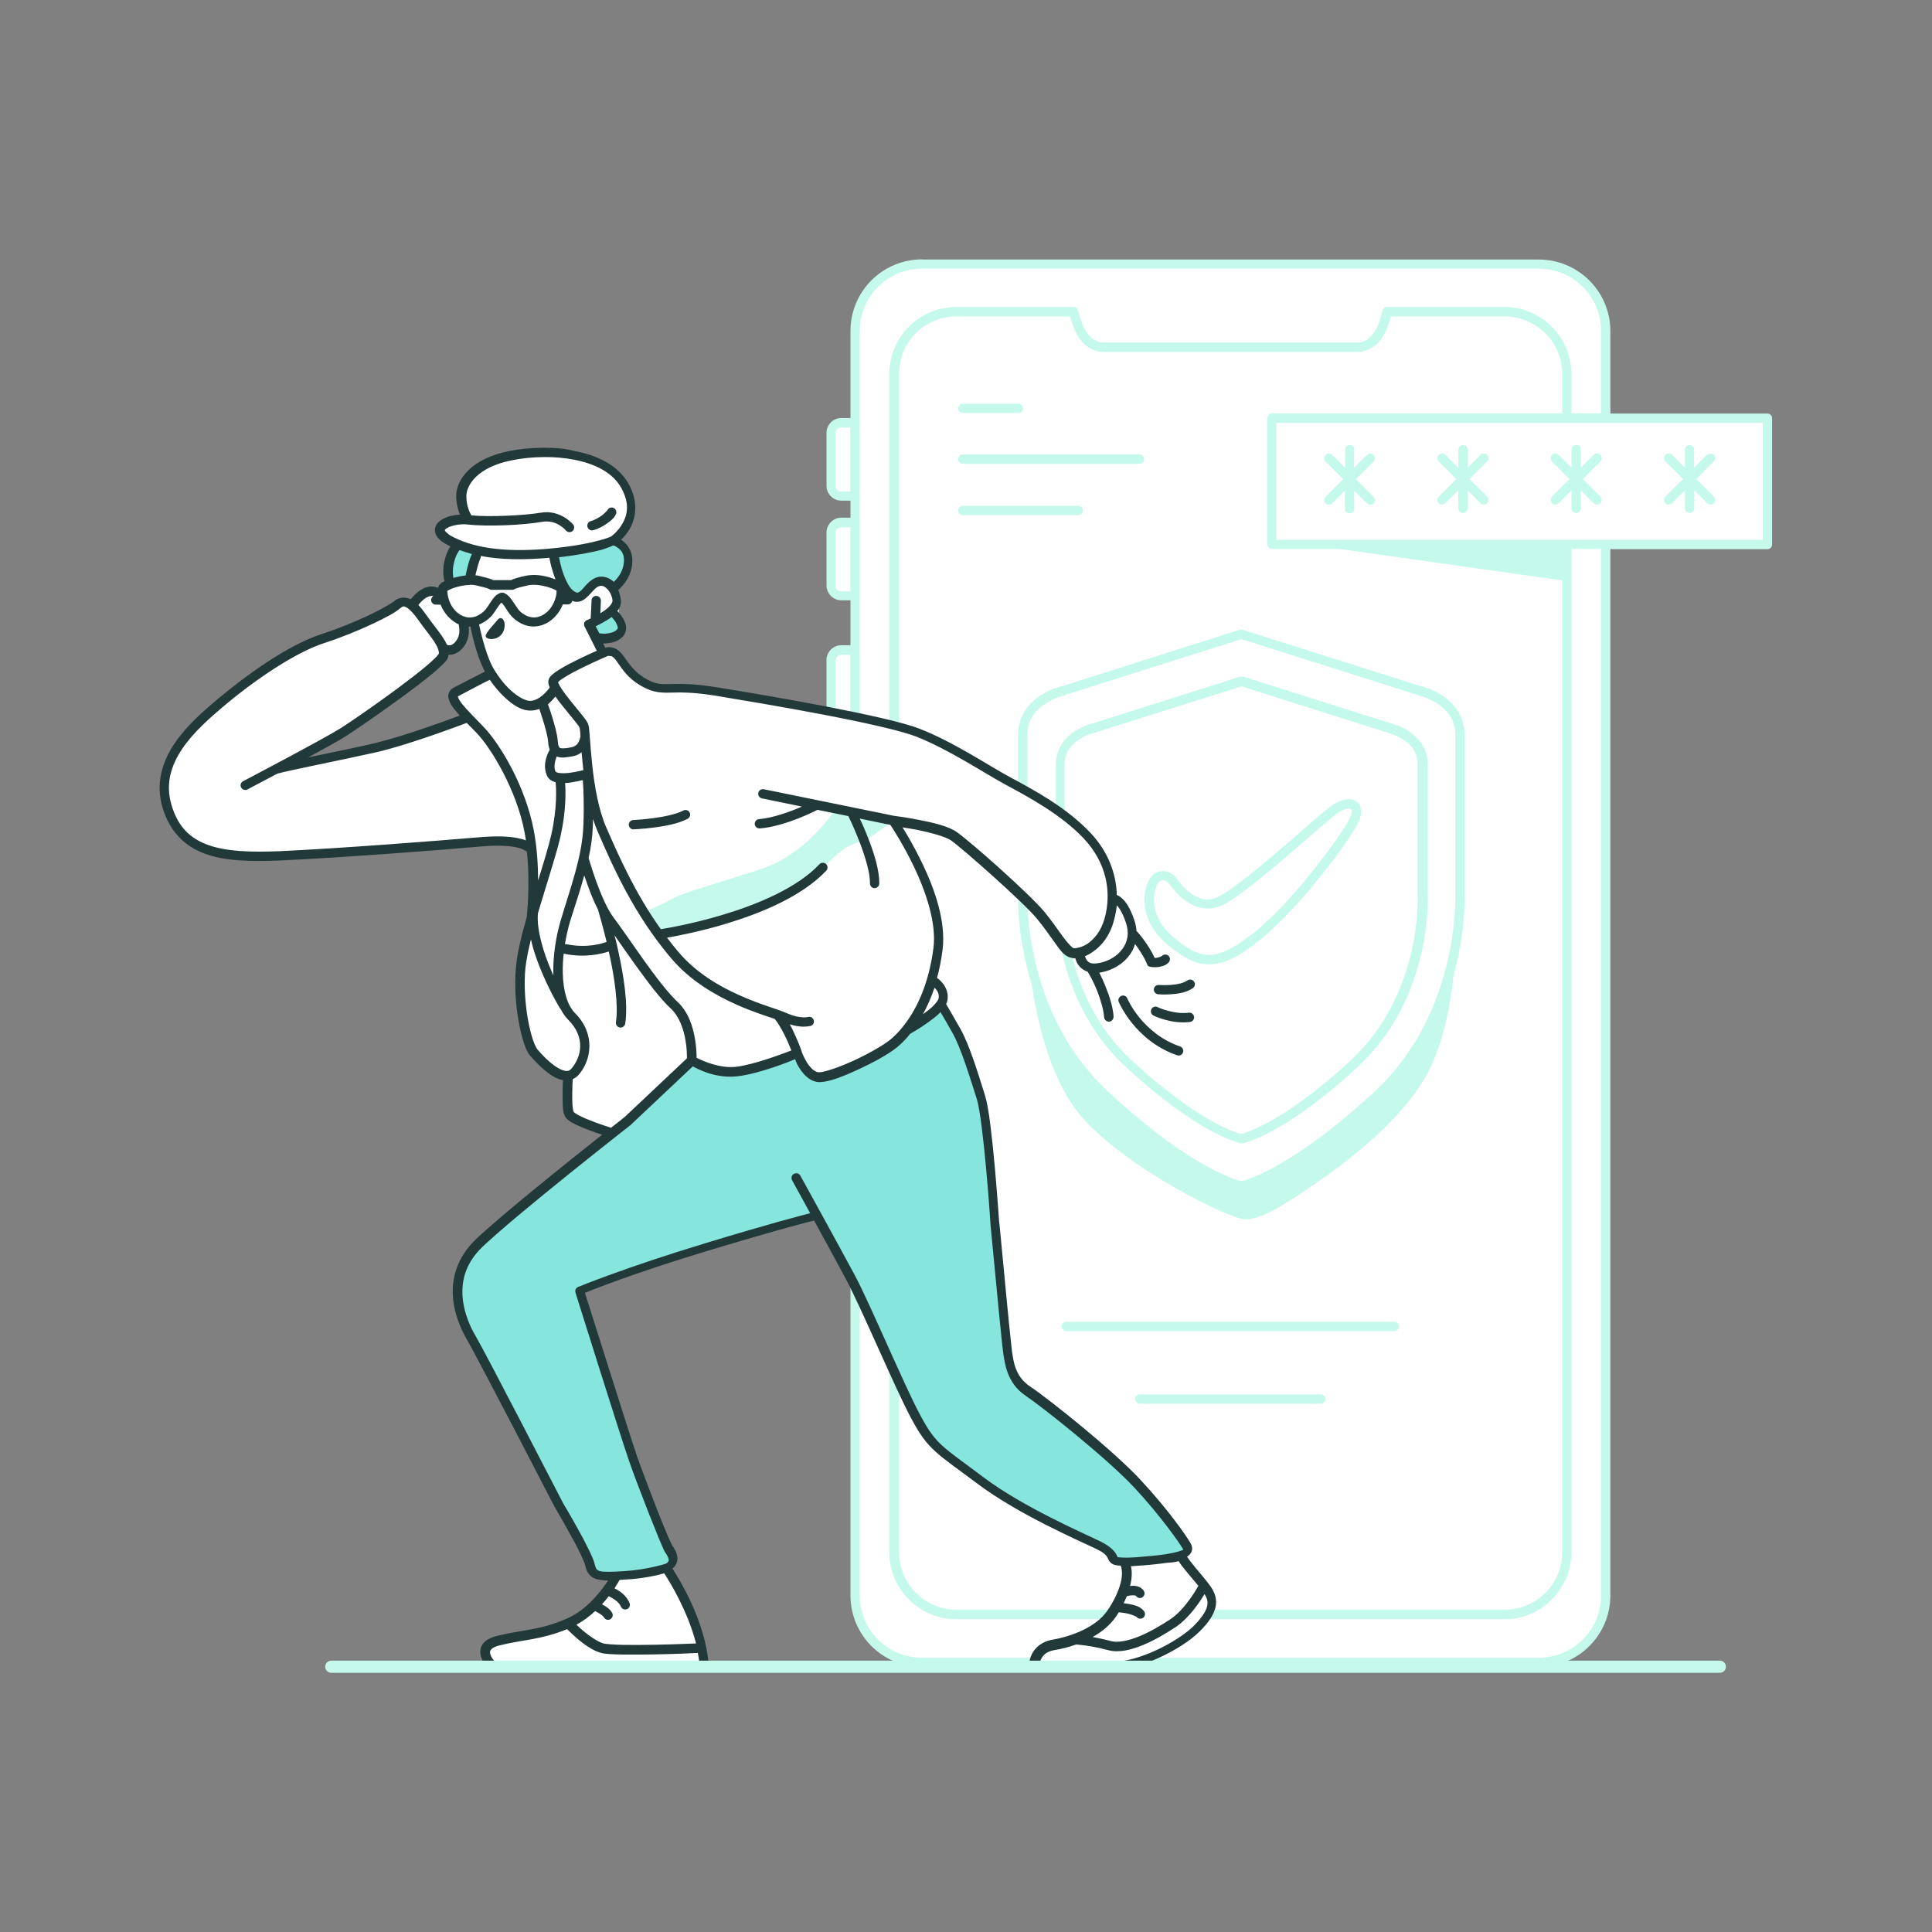 <?xml version="1.0" encoding="utf-8"?>
<!-- Generator: Adobe Illustrator 26.0.1, SVG Export Plug-In . SVG Version: 6.00 Build 0)  -->
<svg version="1.1" id="Layer_1" xmlns="http://www.w3.org/2000/svg" xmlns:xlink="http://www.w3.org/1999/xlink" x="0px" y="0px"
	 viewBox="0 0 1080 1080" style="enable-background:new 0 0 1080 1080;" xml:space="preserve">
<rect x="0" y="0" width="1080" height="1080" fill="#808080" stroke="none"/>
<style type="text/css">
	.st0{fill:#FFFFFF;}
	.st1{fill:#C5F9EB;}
	.st2{fill:#86E5DD;}
	.st3{fill:#22393A;}
</style>
<g id="g4047-0" transform="translate(-3076.486,-4374.22)">
	<path id="path3861-2" class="st0" d="M3592,4521.8c-20.8,0-37.5,16.7-37.5,37.5v50.9h-8.1c-3.2,0-5.7,2.5-5.7,5.7v30.3
		c0,3.2,2.5,5.7,5.7,5.7h8.1v14.4h-8.1c-3.2,0-5.7,2.5-5.7,5.7v30.3c0,3.2,2.5,5.7,5.7,5.7h8.1v29.4h-8.1c-3.2,0-5.7,2.5-5.7,5.7
		v30.3c0,3.2,2.5,5.7,5.7,5.7h8.1V5266c0,20.8,16.7,37.5,37.5,37.5h344.6c20.8,0,37.5-16.7,37.5-37.5v-586.5h90.7V4607h-90.7v-47.7
		c0-20.8-16.7-37.5-37.5-37.5H3592z"/>
	<path id="path4036-7" class="st1" d="M3592,4519.2c-22.2,0-40.1,17.9-40.1,40.1v48.6h-5.1c-4.6,0-8.3,3.8-8.3,8.3v29.6
		c0,4.6,3.8,8.3,8.3,8.3h5.1v9.5h-5.1c-4.6,0-8.3,3.8-8.3,8.3v29.6c0,4.6,3.8,8.3,8.3,8.3h5.1v25.1h-5.1c-4.6,0-8.3,3.8-8.3,8.3
		v29.6c0,4.6,3.8,8.3,8.3,8.3h5.1V5266c0,22.2,17.9,40.1,40.1,40.1h344.6c22.2,0,40.1-17.9,40.1-40.1v-584.8h87.8
		c1.5,0,2.6-1.2,2.6-2.6v-70.6c0-1.4-1.2-2.6-2.6-2.6h-87.8v-46c0-22.2-17.9-40.1-40.1-40.1H3592z M3592,4524.4h344.6
		c19.4,0,34.9,15.5,34.9,34.9v46h-16.6v-21.9c0-20.8-16.8-37.6-37.6-37.6h-65.4c-1.2,0-2.2,0.8-2.5,1.9l-1.1,3.8
		c-1.1,4.1-2.8,7.7-5.1,10.3s-4.8,3.9-8.5,3.9h-140.9c-3.7,0-6.3-1.4-8.5-3.9c-2.2-2.5-3.9-6.2-5.1-10.3l-1.1-3.8
		c-0.3-1.1-1.4-1.9-2.5-1.9h-65.4c-20.8,0-37.6,16.8-37.6,37.6v658.4c0,20.8,16.8,37.6,37.6,37.6h306.1c20.8,0,37.6-16.8,37.6-37.6
		v-560.7h16.6V5266c0,19.4-15.5,34.9-34.9,34.9H3592c-19.4,0-34.9-15.5-34.9-34.9v-706.7C3557.1,4539.9,3572.6,4524.4,3592,4524.4z
		 M3611.2,4551.1h63.5l0.5,1.9l0,0c1.3,4.5,3.2,8.9,6.2,12.3s7.3,5.7,12.5,5.7h140.9c5.2,0,9.5-2.3,12.5-5.7c3-3.4,4.9-7.8,6.2-12.3
		l0,0l0.5-1.9h63.5c17.9,0,32.3,14.4,32.3,32.3v21.9h-162.2c-1.4,0-2.6,1.2-2.6,2.6v70.6c0,1.5,1.2,2.6,2.6,2.6h162.2v560.7
		c0,17.9-14.4,32.3-32.3,32.3h-306.1c-17.9,0-32.3-14.4-32.3-32.3v-658.4C3578.9,4565.5,3593.3,4551.1,3611.2,4551.1z
		 M3614.7,4599.9c-1.4,0-2.6,1.2-2.6,2.6s1.2,2.6,2.6,2.6h31.1c1.5,0,2.6-1.2,2.6-2.6s-1.2-2.6-2.6-2.6H3614.7z M3790,4610.6h271.9
		v65.4H3790V4610.6z M3546.7,4613.2h5.1v35.8h-5.1c-1.8,0-3.1-1.3-3.1-3.1v-29.6C3543.6,4614.5,3545,4613.2,3546.7,4613.2z
		 M3831,4623c-1.5,0-2.6,1.2-2.6,2.6v10.1l-7.1-7.1c-0.5-0.5-1.2-0.8-1.9-0.8c-0.7,0-1.4,0.3-1.9,0.8c-1,1-1,2.7,0,3.7l9.8,9.8
		l-9.8,9.8c-1,1-1,2.7,0,3.7c1,1,2.7,1,3.7,0l7.1-7.1v10.1c0,1.5,1.2,2.6,2.6,2.6c1.4,0,2.6-1.2,2.6-2.6v-10.1l7.1,7.1
		c1,1,2.7,1,3.7,0c1-1,1-2.7,0-3.7l-9.8-9.8l9.8-9.8c1-1,1-2.7,0-3.7c-0.5-0.5-1.2-0.8-1.9-0.8c-0.7,0-1.4,0.3-1.9,0.8l-7.1,7.1
		v-10.1C3833.6,4624.2,3832.4,4623,3831,4623z M3894.3,4623c-1.4,0-2.6,1.2-2.6,2.6v10.1l-7.2-7.2c-0.5-0.5-1.2-0.8-1.9-0.8
		c-0.7,0-1.4,0.3-1.8,0.8c-1,1-1,2.7,0,3.7l9.8,9.8l-9.8,9.8c-1,1-1,2.7,0,3.7c1,1,2.7,1,3.7,0l7.2-7.2v10.1c0,1.4,1.2,2.6,2.6,2.6
		c1.4,0,2.6-1.2,2.6-2.6v-10.1l7.2,7.2c1,1,2.7,1,3.7,0c1-1,1-2.7,0-3.7l-9.8-9.8l9.8-9.8c1-1,1-2.7,0-3.7c-0.5-0.5-1.2-0.8-1.9-0.8
		c-0.7,0-1.4,0.3-1.8,0.8l-7.2,7.2v-10.1C3896.9,4624.2,3895.8,4623,3894.3,4623z M3957.6,4623c-1.4,0-2.6,1.2-2.6,2.6v10.1
		l-7.2-7.2c-0.5-0.5-1.2-0.8-1.9-0.8c-0.7,0-1.4,0.3-1.8,0.8c-1,1-1,2.7,0,3.7l9.8,9.8l-9.8,9.8c-1,1-1,2.7,0,3.7c1,1,2.7,1,3.7,0
		l7.2-7.2v10.1c0,1.4,1.2,2.6,2.6,2.6c1.4,0,2.6-1.2,2.6-2.6v-10.1l7.2,7.2c1,1,2.7,1,3.7,0c1-1,1-2.7,0-3.7l-9.8-9.8l9.8-9.8
		c1-1,1-2.7,0-3.7c-0.5-0.5-1.2-0.8-1.9-0.8c-0.7,0-1.4,0.3-1.8,0.8l-7.2,7.2v-10.1C3960.3,4624.2,3959.1,4623,3957.6,4623z
		 M4021,4623c-1.4,0-2.6,1.2-2.6,2.6v10.1l-7.2-7.2c-0.5-0.5-1.2-0.8-1.9-0.8c-0.7,0-1.4,0.3-1.8,0.8c-1,1-1,2.7,0,3.7l9.8,9.8
		l-9.8,9.8c-1,1-1,2.7,0,3.7c1,1,2.7,1,3.7,0l7.2-7.2v10.1c0,1.4,1.2,2.6,2.6,2.6c1.4,0,2.6-1.2,2.6-2.6v-10.1l7.2,7.2
		c1,1,2.7,1,3.7,0c1-1,1-2.7,0-3.7l-9.8-9.8l9.8-9.8c1-1,1-2.7,0-3.7c-0.5-0.5-1.2-0.8-1.9-0.8c-0.7,0-1.4,0.3-1.9,0.8l-7.2,7.2
		v-10.1C4023.6,4624.2,4022.4,4623,4021,4623z M3614.7,4628.3c-1.5,0-2.6,1.2-2.6,2.6c0,1.4,1.2,2.6,2.6,2.6h98.7
		c1.4,0,2.6-1.2,2.6-2.6c0-1.5-1.2-2.6-2.6-2.6H3614.7z M3614.7,4657c-1.4,0-2.6,1.2-2.6,2.6c0,1.5,1.2,2.6,2.6,2.6h64.5
		c1.5,0,2.6-1.2,2.6-2.6c0-1.4-1.2-2.6-2.6-2.6H3614.7z M3546.7,4669h5.1v35.8h-5.1c-1.8,0-3.1-1.3-3.1-3.1v-29.6
		C3543.6,4670.3,3545,4669,3546.7,4669z M3770.5,4726.1c-0.3,0-0.5,0-0.8,0.1l-99.2,31.5l0.2-0.1c0,0-6.2,1.3-12.4,5.3
		s-12.7,11.1-12.7,22v88c-0.1,1.4-3.1,69.4,47.2,115.8c25.1,23.1,44.3,35.8,57.3,42.8c9.6,5.1,15.9,7.2,18.6,7.9
		c0.5,0.3,1.1,0.4,1.7,0.4c0.6,0.1,1.2-0.1,1.7-0.4c2.7-0.7,9.1-2.8,18.6-7.9c13-7,32.2-19.7,57.3-42.8
		c50.8-46.9,47.2-115.9,47.2-115.9v-87.9c0-10.9-6.5-18-12.7-22c-5.8-3.8-11.5-5.1-12.1-5.2l-99.2-31.4c-0.2-0.1-0.5-0.1-0.7-0.1
		C3770.6,4726.1,3770.6,4726.1,3770.5,4726.1z M3770.5,4731.5l98.4,31.2c0.1,0,0.2,0.1,0.2,0.1c0,0,5.3,1.2,10.6,4.6
		c5.3,3.4,10.3,8.7,10.3,17.6v88c0,0,0,0.1,0,0.1c0,0,3.3,66.7-45.6,111.8c-24.8,22.8-43.6,35.3-56.2,42.1
		c-10.6,5.7-16.2,7.2-17.8,7.5c-1.6-0.4-7.3-1.9-17.8-7.5c-12.6-6.7-31.4-19.2-56.2-42.1c-48.9-45-45.6-111.8-45.6-111.8
		c0,0,0-0.1,0-0.1v-88c0-8.9,5-14.2,10.3-17.6c5.3-3.4,10.6-4.6,10.6-4.6c0.1,0,0.2,0,0.2-0.1L3770.5,4731.5z M3546.7,4740.3h5.1
		v35.8h-5.1c-1.8,0-3.1-1.3-3.1-3.1v-29.6C3543.6,4741.7,3545,4740.3,3546.7,4740.3z M3770.5,4752.5c0,0-0.1,0-0.1,0c0,0,0,0-0.1,0
		c0,0,0,0-0.1,0c0,0,0,0,0,0c0,0-0.1,0-0.1,0h0c-0.1,0-0.1,0-0.2,0c0,0,0,0,0,0c0,0-0.1,0-0.1,0c0,0-0.1,0-0.1,0h0l-82.1,26
		c-0.5,0.1-5.3,1.2-10.2,4.4c-5.2,3.4-10.7,9.4-10.7,18.6v73c-0.1,1.4-2.5,57.8,39.3,96.3c20.8,19.2,36.7,29.8,47.5,35.6
		c7.9,4.2,13.1,5.9,15.5,6.6c0.5,0.3,1,0.4,1.6,0.4c0.5,0,1.1-0.1,1.6-0.4c2.3-0.6,7.6-2.3,15.5-6.6c10.8-5.8,26.8-16.4,47.6-35.6
		c41.8-38.5,39.4-94.8,39.3-96.3v0v-73c0-9.2-5.5-15.2-10.7-18.6c-5-3.2-9.8-4.3-10.2-4.4l-82.1-26
		C3771.1,4752.6,3770.8,4752.5,3770.5,4752.5L3770.5,4752.5z M3770.5,4757.9l81.4,25.8c0.1,0,0.2,0,0.2,0.1c0,0,4.3,1,8.6,3.7
		s8.3,7,8.3,14.2v73c0,0,0,0.1,0,0.1c0,0,2.7,55.1-37.6,92.3c-20.5,18.9-36.1,29.2-46.5,34.8c-8.5,4.5-13.1,5.8-14.6,6.2
		c-1.5-0.3-6.1-1.6-14.6-6.2c-10.4-5.6-26-15.9-46.5-34.8c-40.3-37.2-37.6-92.3-37.6-92.3c0,0,0-0.1,0-0.1v-73
		c0-7.2,4-11.4,8.3-14.2c4.3-2.8,8.6-3.7,8.6-3.7c0.1,0,0.2,0,0.2-0.1L3770.5,4757.9z M3830.3,4821c-1.2,0-2.5,0.3-3.8,0.7
		c-2.6,0.9-5.4,2.5-8.4,5c-5.9,4.8-17.4,15.1-29.4,25.3c-11.9,10.1-24.4,20.1-31,23.4c-6.2,3.2-11.3,1.2-15.5-1.8
		c-4.2-3-6.9-6.9-6.9-6.9c-0.2-0.3-1.2-1.9-3-3.4c-2-1.6-5.5-3-9.1-1.5c-2.4,1-3.9,3.1-5.1,5.8c-1.2,2.7-1.9,6-1.9,9.7
		c0,7.5,3.2,16.5,12.1,24.2c8.5,7.4,15.8,11.8,24.1,11.8c8.3,0,16.7-4.4,27.7-13.1c11.2-8.8,23.5-22.4,33.8-35.2
		c10.3-12.7,18.4-24.4,21.3-29.9c1.5-2.8,2.3-5.3,2.2-7.7s-1.4-4.7-3.5-5.7C3832.7,4821.2,3831.5,4820.9,3830.3,4821z
		 M3830.4,4826.2c0.5,0,0.9,0.1,1.1,0.2c0.4,0.2,0.5,0.3,0.6,1.2c0,1-0.3,2.8-1.5,5c-2.5,4.6-10.7,16.5-20.8,29.1
		c-10.1,12.6-22.3,26-32.9,34.3c-10.7,8.4-18.2,12-24.5,12c-6.4,0-12.4-3.4-20.6-10.5c-7.8-6.8-10.2-14.3-10.3-20.3
		c0-3,0.6-5.7,1.4-7.6c0.8-1.9,2-2.9,2.3-3c1.7-0.7,2.8-0.1,3.9,0.8c1.2,0.9,1.9,2.1,1.9,2.1c0,0,0.1,0.1,0.1,0.1
		c0,0,3.1,4.6,8.2,8.2s12.8,6.4,21,2.2c7.8-4,19.9-13.9,32-24.1c12-10.2,23.7-20.6,29.3-25.2c2.7-2.2,5-3.5,6.8-4.1
		C3829.1,4826.4,3829.8,4826.2,3830.4,4826.2z M3672.5,5113.1c-1.4,0-2.6,1.2-2.6,2.6s1.2,2.6,2.6,2.6H3856c1.4,0,2.6-1.2,2.6-2.6
		s-1.2-2.6-2.6-2.6H3672.5z M3713.7,5153.7c-1.4,0-2.6,1.2-2.6,2.6c0,1.5,1.2,2.6,2.6,2.6h101.1c1.4,0,2.6-1.2,2.6-2.6
		c0-1.4-1.2-2.6-2.6-2.6H3713.7z"/>
	<path id="path2739-0" class="st1" d="M3889.1,4917.1c0,0-8.2,40.7-41.6,70.3c-33.4,29.6-77.9,49.5-77.9,49.5s-71.6-36-93.5-67.1
		c-22-31.1-23.7-53.9-23.7-53.9s4.1,57.1,31.3,85.5c27.2,28.4,77.6,52.4,87,54.2s24.6-8.5,41.3-19.9s44.5-32.5,59.8-56.8
		C3887,4954.6,3889.1,4917.1,3889.1,4917.1z"/>
	<path id="path2743-0" class="st1" d="M3791.6,4676.3l161,22.8v-22.4L3791.6,4676.3z"/>
</g>
<g id="g5233">
	<path id="path2735-7" class="st0" d="M306.3,254c-0.7,0-1.4,0-2.1,0c-21.3,0.2-42.4,6.6-44.6,13.9c-3.3,11.2,2.1,22.6,2.1,22.6
		s-17,1.9-14.9,6.2c2.1,4.3,6.9,7.1,6.9,7.1s-5.7,7.2-1.9,18.3c3.8,11.1-9.5,8.7-12.5,9.9c-3,1.2-17.2,5.9-17.2,5.9
		s-37.8,16.3-48.8,21.8c-11,5.5-45.9,26.9-50.5,31.5c-4.7,4.6-27.8,27.2-29.5,43.6c-1.8,16.4,4.6,32,16.6,38.3
		c12,6.3,42.6,5.2,55.4,4.7c12.8-0.5,85.5-7.7,106.9-8.2c21.4-0.5,25.5,3.2,26.4,9.4c0.9,6.2-7,53.8-7.4,69
		c-0.4,15.2,3.1,39.4,11.9,45.1c8.8,5.7,16.3,6.6,15.5,12.5c-0.7,5.9-2.6,17.7,6.4,21.7c0.6,0.3,1.3,0.6,1.9,1l0.5-0.5l14.9,6.3
		l44.8-42.8c0,0,8.4,9.5,20.4,7.3c12-2.2,37.9-10.8,37.9-10.8s5.9,14.9,13.5,14.2c7.6-0.7,37.4-13,42.6-19.4
		c5.2-6.4,9.9-8.7,12.2-12.2c2.3-3.5,12.7-8.9,12.7-8.9s2.1-4.5-1-8.5c-3.1-4-4.5-3.6-4.4-5.1c0.1-1.5,9.2-18.2,4-34.9
		c-5.1-16.6-18.2-43.5-19.1-45.7c-0.9-2.2-6.5-8.6-6.5-8.6s32.7,5.9,39.8,12.3c7.1,6.4,23.1,20.7,29.4,26.6
		c6.2,5.9,16.3,13.5,20.9,23.7c4.6,10.2,9.8,13.2,12.1,12.4c2.3-0.8,1.5,4.2,6.2,6.7c4.7,2.4,6.4,8.2,8.3,14.6
		c1.9,6.4,2.9,13.9,4.2,15.2c1.2,1.3,7.6-0.5,7.6-7.2c0-6.8,3.8,6.3,10.5,11.9c6.7,5.6,12.1,7.8,20.1,10.7c8.1,2.9,7.1-4.8-1.1-9.1
		c-8.2-4.2-10.8-11.4-10.8-11.4s7.5,2.8,16,2.6c8.6-0.2,10.9-5.7,2.9-6c-8.1-0.3-16.2-8.2-16.2-8.6c0-0.4,6.3-1.8,12.7-2.6
		c6.4-0.8,6.4-6.4-1.5-6.2c-8,0.3-11.7,0.3-14.9-5c-3.1-5.3-9.7-15.8-12-17.7c-2.3-1.8-2.5-11.6-5.5-15.3c-3-3.7-6.4-5.9-6.5-8.1
		c-0.1-2.3,0.6-19.8-20.2-37.7c-20.8-17.9-43.9-28.3-55.6-35.2c-11.7-7-28.7-17.3-49.5-21.6c-8.4-1.7-18.3-3.6-27.6-5.4
		c0.3,0.2,0.6,0.4,0.9,0.7c-22.6-3.9-61.2-10.2-77.8-12.1c-23.8-2.7-35.2-1.2-43.6-15c-8.4-13.8-10.9-3.6-12.6-7.6
		c-1.8-3.9-5.4-10.7,2.4-9.9c7.8,0.7,13.4,1.2,10.2-4.9c-3.2-6.1-2-5.5-2.4-13.7c-0.4-8.2-3.2-6.8,0.4-11.4
		c3.6-4.6,5.7-10.5,3.1-15.3c-2.6-4.9-4.2-8.6-4.2-8.6l5.6-7.2c0,0,9.1-22.4-15.5-34C327,255.7,316.7,254.1,306.3,254L306.3,254z
		 M264.9,347c0.2,0.5,2.3,12.1,5,18.8c2.7,6.7,4,10.3,4,10.3s-11.7,6.5-16.4,9.4c-4.7,3-5.1,3.9-1.8,8.5c3.3,4.6,5,6.8,5,6.8
		s-10.3,3-27,9.6c-16.7,6.6-32.8,8.2-38.2,9.8c-5.4,1.6-28.6,5.5-28.6,5.5s5.9-6.3,18.3-12.1c12.4-5.8,30.7-21.4,38.2-27
		c7.6-5.6,14.7-11.1,18.9-14.8c4.2-3.7,5.5-3.9,6.7-7.1c1.2-3.2,6.7-1.9,9-7c2.3-5.2,1.7-9.1,1.7-9.7
		C259.7,347.6,264.9,347,264.9,347L264.9,347z"/>
	<path id="path3769-4" class="st0" d="M364.8,872.4c-8.2,0.2-18.5,5.4-20.2,9.4c-2.4,5.6-8.8,16.7-24.9,24.2
		c-16.1,7.6-40.3,8.1-46.3,13.8c-6,5.7,1.5,11.8,1.5,11.8h118.5c0,0-13.8-50.4-20.6-56.9C370.8,873,368,872.3,364.8,872.4
		L364.8,872.4z"/>
	<path id="path2737-0" class="st2" d="M527.2,564.5c-0.4,0-0.8,0.2-1.4,0.7c-2.1,2.1-14.6,4.2-25.8,17
		c-11.1,12.7-37.4,20.1-43.1,20.1c-5.7,0-9.5-13.8-9.5-13.8s-18.5,9.4-32.4,11.1c-13.9,1.7-28.1-8.1-28.1-8.1s-78.6,71.3-99.5,85.5
		c-20.9,14.2-33.8,27.1-31.4,48c2.5,20.9,19.9,48.2,19.9,48.2l33.2,62.9c0,0,15.2,25.3,18.9,35.8c3.7,10.5,3.2,7.5,20.2,8.1
		c17,0.5,25.4-5.4,26-8.1c0.6-2.6-19.4-57.5-19.4-57.5s-26.5-74.8-26.4-75.7c0.1-1-6.5-15.3-2.7-16.8c3.8-1.5,57.4-20.9,67.7-23.5
		c10.3-2.6,63.6-19.8,63.6-19.8l26.1,53.1c0,0,26.2,60,31.6,68.3c5.4,8.3,16,13.8,31.5,27.2c15.5,13.4,62.9,35.4,69.8,38.3
		c6.9,2.9,3.4,5.6,7.8,7.4c4.4,1.8,38-1.2,39.6-4.8c1.5-3.5-14.7-23.4-32.5-41.2s-50.6-43.9-55.1-47.5c-4.5-3.6-10.2-10.3-11.6-14.3
		c-1.4-4-7.1-50.3-11.3-110c-4.1-59.7-21.6-83.7-22.9-86.3C529.1,566.9,528.4,564.6,527.2,564.5z"/>
	<path id="path2741-6" class="st1" d="M466.1,453.7c0,0-15.7,23.9-40.1,31.9c-24.5,8.1-43.9,13.2-50.1,16.8
		c-6.2,3.7-16.4,7.5-16.4,7.5l10.1,12.3c0,0,38.2-4.7,61.8-17.6c23.6-12.9,30.9-22.7,38.2-28.4c7.3-5.7,14.2-6.2,14.2-6.2l15.5-11.1
		L466.1,453.7z"/>
	<path id="path2771-1" class="st2" d="M342.9,302.1l-30.8,7.1c-3.3,2.5-1.7,6.5,0.7,14.2c2.4,7.7,7.1,14.4,13.2,9.7
		c6-4.7,10.9-8.8,13.7-6.7c2.8,2.1,4.2,3.6,4.2,8.5c0,4.9-14.5,13.2-14.3,16.1c0.2,2.9,12.6,7.2,16.3,2.9c3.7-4.2-1.1-7.1-1.3-13.8
		c-0.2-6.6-0.3-11.4,2.9-16.3c3.2-4.9,7.8-8.3,4.2-12.4C348.2,307.4,342.9,302.1,342.9,302.1L342.9,302.1z M258,307
		c-1.6,0-3.1,0.6-5.4,2.9c-3.6,3.7-3.7,9.7-0.5,16.3c3.5-1.7,8-2.2,11.6-2.3c1-6.4,2.6-13.2,2.6-13.2s-0.2-2.3-4-3
		C260.5,307.5,259.2,307.1,258,307z"/>
	<path id="path3828-6" class="st0" d="M622.7,931.9h-43.4c0,0-1-8.3,5.9-11.7c6.8-3.4,17.9-1.7,29-10.3
		c11.1-8.5,15.5-23.9,16.1-26.7c0.6-2.8-1.7-10.1-1.7-10.1l31.2-3.8c0,0,8.9,13,14,18.6c5.1,5.6,4.9,12.7-3.2,21.3
		C662.4,917.9,638.1,931.7,622.7,931.9L622.7,931.9z"/>
	<path id="path3753-3" class="st3" d="M304.7,250.3c-0.8,0-1.6,0-2.4,0c-6.3,0.1-12.3,0.8-17.5,1.8c-21.1,4.1-29.9,15.9-29.8,25.4
		c0.1,4.2,1.1,7.7,2.1,10.2c-4.3,0.2-8.4,1.3-11.3,3.6c-1,0.8-1.8,1.7-2.3,3c-0.5,1.2-0.5,2.8,0,4.1c1,2.6,3.4,4.6,7.2,6.5
		c0.4,0.2,0.7,0.4,1.1,0.5c-0.3,0.4-0.5,0.8-0.8,1.3c-0.9,1.7-2,4.1-2.7,7.5c-0.7,3.4-0.6,6.2-0.3,8.3c0.1,1,0.3,1.8,0.5,2.4
		c-1.1,0.5-2,0.9-2.9,2.1c-0.4,0.6-0.6,1.1-0.7,1.6c-1.5-0.6-3.1-0.8-4.5-0.7c-2.5,0.2-4.7,1.4-6.4,2.7c-1.9,1.5-3.4,3.2-4.4,4.4
		c-1.5-0.7-3.1-1-4.7-0.9c-1.7,0.2-3.3,0.8-4.6,2c-1.4,1.2-7.4,4.7-14.9,8.2c-7.5,3.5-16.8,7.3-25.7,10.2
		c-19,6.1-42.6,23.4-57.9,36.2c-7.6,6.4-17.2,14.6-24.1,24.7c-6.9,10.1-10.9,22.5-6.8,36.2c4.1,13.5,12.5,21.6,23.8,25.7
		c11.3,4.1,25.5,4.4,42.1,3.7c33.1-1.5,88.3-5.7,111.9-7.8c11.6-1,18.1-0.2,21.6,0.9c1.8,0.5,2.8,1.1,3.5,1.5
		c0.4,0.2,0.5,0.4,0.8,0.7c0.8,8.1,0.9,16,0.7,22.6c-0.1,4.8-0.4,9-0.7,12.1c0,0.6-0.1,1-0.1,1.5c-3,10.4-5.4,20.5-6.1,28.3
		c-0.9,10.2-0.1,21,1.5,30c0.8,4.5,1.8,8.5,2.8,11.8c1.1,3.3,2.1,5.8,3.7,7.6c2.1,2.4,6.3,7.1,11.1,10.4c2.2,1.5,4.6,2.8,7.2,3.2
		c-0.1,1.8-0.2,4.1-0.2,6.7c0,2.5,0,5.1,0.1,7.4c0.1,2.3,0.3,4.2,1.1,5.9c0.6,1.3,1.4,1.9,2.3,2.6c0.9,0.7,2,1.3,3.2,1.9
		c2.4,1.2,5.3,2.4,8.2,3.5c2.6,1,5.1,1.9,7.2,2.5c-19,15.1-55,43.8-70.3,58.2c-11,10.4-13.9,22.3-13.1,32.6
		c0.8,10.3,5,18.9,7.8,23.7c2.5,4.2,14.9,27.9,26.6,50.3c11.6,22.4,22.6,43.6,22.6,43.6c0,0,0.1,0.1,0.1,0.1c0,0,3.9,6.6,8,14.1
		c2.1,3.7,4.2,7.6,5.8,11c1.7,3.4,2.9,6.3,3.1,7.4c0.4,1.9,1.1,3.6,2.2,4.9c1.2,1.4,2.8,2.3,4.6,2.7c1.7,0.4,3.6,0.6,5.9,0.6
		c-3.1,4.9-11.4,16.2-22.8,21.2c-15.5,6.8-24.9,6.2-39.4,9.8c-3.9,1-6.6,2.6-8.1,4.9c-1.4,2.3-1.3,5-0.6,7c1.3,4.1,4.5,7,4.5,7
		c0.5,0.5,1.2,0.7,1.8,0.7h118.2c0.1,0,0.2,0,0.3,0c0.3,0,0.6-0.1,0.9-0.3c0,0,0.1,0,0.1-0.1c0,0,0.1,0,0.1-0.1c0,0,0.1,0,0.1-0.1
		l0,0l0,0c0,0,0.1,0,0.1-0.1c0,0,0.1,0,0.1-0.1c0,0,0.1-0.1,0.1-0.1c0,0,0.1-0.1,0.1-0.1c0,0,0,0,0.1-0.1c0,0,0.1-0.1,0.1-0.1
		c0,0,0.1-0.1,0.1-0.1c0-0.1,0.1-0.1,0.1-0.2l0,0c0,0,0,0,0,0c0,0,0,0,0-0.1c0,0,0-0.1,0.1-0.1c0,0,0-0.1,0.1-0.1c0,0,0,0,0,0
		c0,0,0-0.1,0-0.1l0,0c0.1-0.3,0.2-0.7,0.2-1.1c0-0.1,0-0.2,0-0.4c-1.9-23.9-15.6-46.6-20.3-53.9c0.6-0.4,1.1-0.9,1.5-1.5
		c1-1.4,1.3-3,1.3-4.4c-0.2-2.9-1.6-5.1-2.8-6.8c0.1,0.1-0.5-0.8-1-2c-0.6-1.2-1.3-2.8-2.1-4.7c-1.6-3.8-3.6-8.8-5.7-14.1
		c-4.1-10.6-8.6-22.4-10.8-28.7c-4.2-12-28-88-29.3-91.9c3-1.2,26.8-10.9,68.3-23.4c41.1-12.4,57.5-16.5,59.8-17
		c6.3,11.4,13.3,24.4,17.6,32.4c4.4,8.2,11.3,23.5,18.2,38.8c6.9,15.3,13.8,30.7,18.6,39.6c4.7,8.8,8.2,13.6,13.4,18.3
		c5.1,4.7,11.8,9.2,23.1,17.7c23.2,17.5,57.2,32.1,66.7,36.7c4.6,2.2,5.7,3.7,6.3,4.7c0.3,0.5,0.4,1,0.9,1.8
		c0.4,0.8,1.5,1.9,2.7,2.3c1.3,0.5,2.4,0.5,3.9,0.6c1,2.6,0.9,6.2-0.2,10.2c-1.3,4.8-3.9,10.1-7.3,15c-6.3,9.2-20.1,14.4-30.7,16.2
		c-6.3,1.1-9.9,4.8-11.5,8.1c-1.6,3.3-1.5,6.4-1.5,6.4c0,1.4,1.2,2.5,2.6,2.5h43.9c8,0,17.4-2.9,26.3-7c8.9-4.1,17.1-9.3,22.3-14.4
		c5-4.9,7.9-9.2,9-13.4c1.1-4.2-0.1-8.2-2.4-11.6c-2.2-3.2-5.6-7.1-8.6-10.7c-1.9-2.3-3.7-4.6-4.8-6.3c1.1-0.7,2.1-1.7,2.6-3.1
		c0.5-1.6,0.1-3.2-0.7-4.5c-2.4-4.2-12.3-18.5-27.7-35.1c-15.6-16.9-51.7-45.6-61.9-52.4c-8.8-5.9-9.3-14.5-10.2-19.7
		c-0.1-0.8-0.7-6.2-1.4-13.2c-0.7-7-1.6-15.9-2.4-24.6c-1.7-17.4-3.2-34.1-3.3-34.2V684c0-0.1-1-14.5-2.4-30.6
		c-0.7-8.1-1.6-16.6-2.5-23.9c-0.9-7.3-1.9-13.3-3-16.9c-4-12.7-8.6-28.1-13.9-37.6c-4.6-8.2-7.4-12.8-7.9-13.7
		c0.2-0.5,0.4-1.1,0.6-1.6c1-4.2-0.7-7.7-2.4-9.9c-1.3-1.6-2.6-2.7-3.3-3.1c1.3-4.8,2.4-10.1,3.1-15.8c2-15.9-4.5-34.1-11.4-48.4
		c-4.1-8.5-8.2-15.6-11-20c2.4,0.4,5.2,0.8,8.3,1.4c7.4,1.5,16,3.9,18.7,5.8c6.7,4.7,40.7,34.8,48.1,43.8c3.9,4.7,7.2,9.5,10,13.4
		c2.8,3.9,4.9,7.1,8.4,8.3c1,0.3,2,0.5,3.1,0.5c0.3,1,0.7,2.2,1.4,3.3c1.1,1.7,2.9,3.3,5.5,4.2c0,0.1,0.1,0.1,0.1,0.2
		c0.6,0.8,3.1,5.2,5.1,10.2c2,5,3.7,10.8,4,15c0.1,1.4,1.3,2.5,2.8,2.5c1.4-0.1,2.5-1.3,2.5-2.8c-0.3-5.3-2.3-11.4-4.4-16.6
		c-1.2-3.1-2.5-5.8-3.6-8c0.3,0,0.6-0.1,0.9-0.1c6.5-1.2,12.4-4.7,16.1-9.8c1.3-1.8,2.4-3.9,3-6.1c2.2,2.9,5.2,7.4,7,11.9
		c0.5,1.3,5.1,1.1,5.8,1c1.9-0.3,4.2-0.7,6-2.6c1-1.1,0.9-2.7-0.1-3.7c-0.5-0.5-1.2-0.7-1.9-0.7c-0.7,0-1.4,0.3-1.8,0.8
		c-0.2,0.2-1.6,0.8-2.9,1c-0.4,0.1-0.7,0.1-1.1,0.1c-3.7-8-9.7-14.6-9.7-14.6c-0.1-0.2-0.3-0.3-0.5-0.4c-0.1-2-0.5-4.1-1.2-6.1
		c-2.3-6.9-4.9-10.6-7.2-12.5c-0.9-0.8-1.8-1.3-2.6-1.6c-0.3-12.1-5-24.4-14.6-34.6c-13.5-14.4-32.3-24.4-44.6-31
		c-12-6.4-31.6-19.7-50.7-27.2c-9.9-3.9-31.1-8.4-53.7-12.8c-22.5-4.3-46.2-8.3-60-10.5c-14-2.3-21.6-1.9-26.9-1.8
		c-5.3,0.1-7.8,0-13.6-3.5c-5.6-3.4-8.2-7.4-10.8-11c-1.3-1.8-2.4-3.4-4.3-4.7c-0.9-0.6-2-1.1-3.2-1.3c-1.1-0.2-2.2-0.2-3.4,0.1
		c-0.1,0-0.1,0-0.2,0l-1.2-2.3c0.4,0,0.8,0,1.3,0c3-0.2,6.8-0.8,9.6-3.7c1.6-1.6,2.1-3.8,2-5.6c-0.2-1.8-0.9-3.4-1.7-4.7
		c-1.1-1.9-2.5-3.4-3.2-4.1c1.3-1.7,2.2-3.6,2-5.9c-0.2-2-0.7-4-1.5-5.8c3-2.8,7.9-8.3,7.9-16.6c0-5.2-2.7-8.8-5.2-10.8
		c-0.4-0.3-0.7-0.5-1.1-0.7c1.5-1.5,3.4-3.6,4.9-6.3c3.3-5.9,5-14.9-0.8-25.2c-6-10.5-17.8-15.9-30.3-18.2
		C316,250.7,310.3,250.3,304.7,250.3L304.7,250.3z M304.7,255.5c5.3,0,10.6,0.4,15.8,1.4c11.7,2.2,21.8,7,26.7,15.7l0,0
		c5,8.9,3.5,15.3,0.8,20c-2.5,4.5-6,7-6.4,7.3c-0.4,0.2-2.4,1.1-7,2.3c-5.2,1.4-13.5,3.1-25.5,4.3c-24.1,2.4-42.5,0.5-55.8-6.3
		c-3.2-1.6-4.4-3.2-4.6-3.6c-0.1-0.2-0.1-0.2,0-0.3c0-0.1,0.2-0.4,0.7-0.8c1.8-1.4,7.4-2.9,12.1-2.3c11.2,1.3,31.5,0.3,41.6-1.5
		c8.2-1.4,13.2,4.8,13.2,4.8c0.9,1.1,2.6,1.3,3.7,0.4c1.1-0.9,1.3-2.6,0.4-3.7c0,0-7-8.5-18.1-6.6c-8.8,1.5-28.4,2.5-38.8,1.5
		c-1-1.7-2.8-5.5-2.8-10.6c-0.1-6.1,6-16.4,25.5-20.2C291.4,256.2,298,255.5,304.7,255.5L304.7,255.5z M341.8,283.7
		c-1,0-1.9,0.6-2.3,1.6c0-0.1-1.5,1.8-3.4,3.1c-1.9,1.3-4.2,2.5-5.8,2.9c-1.4,0.3-2.3,1.8-1.9,3.2c0.3,1.4,1.8,2.3,3.2,1.9
		c2.7-0.7,5.3-2.1,7.6-3.7c2.3-1.6,4.1-3,5.1-5.3c0.6-1.3,0-2.9-1.3-3.5C342.6,283.8,342.2,283.7,341.8,283.7L341.8,283.7z
		 M342.8,304.9c0.4,0.1,1.4,0.4,2.8,1.5c1.7,1.3,3.2,3.1,3.2,6.6c0,5.9-3.2,9.9-5.7,12.3c-0.1-0.1-0.2-0.3-0.4-0.4
		c-2.8-2.5-7.2-3.6-11-1.3c-3.5,2.1-5.5,5.3-7.1,6.7c-0.8,0.7-1.3,0.9-1.7,1c-0.4,0-1.2-0.1-2.6-1.2c-2.5-2-4.9-7.4-6.3-12.2
		c-0.7-2.5-1.2-4.7-1.5-6.4c10.8-1.2,18.5-2.8,23.6-4.1C340.6,306,342.1,305.2,342.8,304.9L342.8,304.9z M256.9,307.5
		c2.2,0.8,4.5,1.5,6.9,2.2c-1.2,2.5-2.1,5.7-2.7,8.3c-0.4,1.6-0.6,2.8-0.8,3.7c-2.2,0.2-4.3,0.7-6.3,1.2c-0.2,0.1-0.4,0.1-0.5,0.2
		c-0.1-0.4-0.2-0.8-0.2-1.2c-0.2-1.6-0.3-3.8,0.3-6.6c0.6-2.8,1.4-4.8,2.1-6c0.7-1.2,1-1.5,1-1.5
		C256.8,307.7,256.8,307.6,256.9,307.5L256.9,307.5z M268.8,310.8c11,2.1,23.7,2.3,38.3,1c0.3,1.8,0.9,4.4,1.8,7.3
		c0.5,1.6,1,3.2,1.6,4.8c-1-0.4-2.2-0.8-3.4-1.2c-1.9-0.5-4.1-1-6.3-1.2c-2.2-0.2-4.5-0.1-6.7,0.3c-3.8,0.8-6,1.5-7.3,2
		c-0.5,0.2-0.8,0.3-1.1,0.5h-5h-5c-0.3-0.2-0.6-0.3-1.1-0.5c-1.3-0.5-3.5-1.1-7.3-2c-0.5-0.1-1-0.2-1.5-0.2c0.1-0.7,0.3-1.6,0.6-2.6
		c0.6-2.5,1.5-5.6,2.3-7.2C268.7,311.6,268.8,311.2,268.8,310.8L268.8,310.8z M263.2,326.9c1,0,1.9,0.1,2.8,0.3
		c3.7,0.8,5.7,1.4,6.6,1.7c0.5,0.2,0.6,0.3,0.7,0.3c0.5,0.3,1,0.5,1.6,0.5h5.7h5.7c0.6,0,1.1-0.2,1.6-0.5c0,0,0.2-0.1,0.7-0.3
		c0.9-0.3,2.9-0.9,6.6-1.7c3.1-0.7,7.2-0.1,10.5,0.8c1.7,0.5,3.2,1,4.2,1.5c0.7,0.3,1.1,0.7,1.2,0.7c0,0.2,0,0.5,0,0.9
		c0,1-0.3,2.4-0.8,3.9c-1,3-2.9,6.3-6.2,8.4c-3.3,2.1-6.1,2-8.5,1.3c-2.5-0.8-4.6-2.5-5.5-3.6c-0.9-1.1-2.1-3.1-3.5-5
		c-1.1-1.6-2.3-3.4-4.3-4.3c-0.5-0.4-1.1-0.6-1.7-0.5c-0.6,0-1.2,0.2-1.7,0.5c-2,0.9-3.2,2.7-4.3,4.3c-1.3,1.9-2.5,3.9-3.5,5
		c-1,1.1-3.1,2.8-5.5,3.6c-1.7,0.5-3.6,0.7-5.6,0.1c-0.3-0.2-0.6-0.3-1-0.3c-0.6-0.3-1.3-0.6-1.9-1c-3.3-2.1-5.3-5.4-6.2-8.4
		c-0.5-1.5-0.7-2.9-0.8-3.9c0-0.4,0-0.7,0-0.9c0.1,0,0.5-0.3,1.2-0.7c1.1-0.5,2.6-1.1,4.2-1.5c2.1-0.6,4.5-1,6.7-1.1
		C262.6,326.9,262.9,326.9,263.2,326.9L263.2,326.9z M336.2,327.5c1,0,1.9,0.5,2.9,1.4c1.7,1.5,3.1,4.2,3.3,6.9c0,0.6-0.4,1.7-1.6,3
		c-1.2,1.3-3,2.7-4.9,3.8c-0.1,0.1-0.2,0.1-0.3,0.2l0.3-6.9c0.1-1.4-1-2.7-2.5-2.8c-0.1,0-0.2,0-0.2,0c-1.4,0.1-2.5,1.1-2.5,2.5
		l-0.5,10.1c-1.2,0.5-2,0.9-2,0.9c-0.1,0-0.1,0.1-0.2,0.1c-0.1,0-0.1,0.1-0.2,0.1l0,0c-0.1,0-0.1,0.1-0.2,0.1l0,0c0,0-0.1,0-0.1,0.1
		l0,0c0,0-0.1,0-0.1,0.1l0,0c0,0-0.1,0.1-0.1,0.1l0,0c0,0,0,0-0.1,0.1l0,0c0,0-0.1,0.1-0.1,0.1l0,0c0,0,0,0.1-0.1,0.1l0,0
		c0,0,0,0.1-0.1,0.1l0,0c0,0,0,0.1-0.1,0.1l0,0c0,0,0,0.1-0.1,0.1l0,0c0,0,0,0.1-0.1,0.1l0,0c0,0,0,0.1,0,0.1c0,0,0,0,0,0
		c0,0,0,0,0,0.1l0,0c0,0,0,0.1,0,0.1c0,0,0,0.1,0,0.1c0,0,0,0,0,0c0,0,0,0,0,0c0,0,0,0,0,0c0,0.1,0,0.1-0.1,0.2c0,0,0,0.1,0,0.1l0,0
		c0,0,0,0.1,0,0.1c0,0,0,0.1,0,0.1c0,0,0,0,0,0l0,0v0c0,0.2,0,0.3,0,0.5c0,0,0,0.1,0,0.1c0,0.1,0,0.1,0,0.2v0l0,0c0,0,0,0,0,0
		c0,0.1,0.1,0.2,0.1,0.3c0,0.1,0.1,0.2,0.1,0.2l6.9,13.7c-2.8,1.2-6.5,2.9-10.4,4.8c-3.7,1.8-7.5,3.8-10.4,5.6
		c-1.5,0.9-2.8,1.8-3.8,2.7c-1.1,0.9-2,1.7-2.4,3.4c-0.3,1.5,0.1,2.6,0.6,3.8c0,0.1,0.1,0.2,0.1,0.2c-1.3,1.8-5.7,7.3-10.8,7.5
		c-2.6,0.1-7-2.2-11.1-6c-4.1-3.8-7.9-9-10.2-13.3c-4.3-8.3-7.2-22.6-7.4-23.4c3.1-1.2,5.5-3.2,6.9-4.7c1.5-1.7,2.7-3.8,3.9-5.5
		c0.6-0.9,1.2-1.6,1.7-2c0.5,0.4,1.1,1.1,1.7,2c1.2,1.7,2.3,3.8,3.9,5.5c1.5,1.7,4.2,3.9,7.8,5.1c3.6,1.2,8.4,1.1,13-1.8
		c4-2.6,6.5-6.3,7.9-9.8h2.7c1.2,0,2.3-0.8,2.6-2c1,0.4,2,0.6,3,0.5c2.1-0.1,3.7-1.2,4.9-2.3c2.5-2.2,4.3-4.9,6.3-6.1
		C335.1,327.6,335.7,327.4,336.2,327.5L336.2,327.5z M241.4,333.1c0.3,0,0.5,0,0.8,0.1l0,0c-0.7,0.5-1.2,1.3-1.2,2.2
		c0,1.4,1.2,2.6,2.6,2.6h2.7c1.4,3.5,3.9,7.2,7.9,9.8c0.7,0.5,1.5,0.9,2.2,1.2c0.4,1.9,1,5.8-1.1,8.8c-1.6,2.3-2.8,2.7-3.5,2.9
		c-0.7,0.1-1.2,0-2-0.3c-0.7-1.7-1.7-3.3-2.8-4.9c-2.6-3.8-5.9-7.7-8.6-11.6c-1.6-2.2-3-4.1-4.5-5.7c0.7-1,1.9-2.3,3.3-3.4
		c1.2-0.9,2.5-1.5,3.7-1.6C241.1,333.1,241.2,333.1,241.4,333.1L241.4,333.1z M225.5,339c0.5-0.1,1,0.2,1.8,0.6
		c1.6,0.9,4,3.3,6.7,7.2c2.9,4.2,6.2,8.1,8.5,11.5c2.2,3.3,3.1,5.9,2.8,7.2c0-0.1-0.7,1-1.8,2.1c-1.3,1.3-3.1,2.9-5.3,4.8
		c-4.4,3.7-10.4,8.3-16.6,12.9c-12.5,9.2-26.1,18.6-31.2,21.8c-10.1,6.3-54.5,29.6-54.5,29.6c-1.3,0.7-1.8,2.3-1.1,3.5
		c0.7,1.3,2.3,1.8,3.5,1.1c0,0,7.6-4,16.7-8.8c0.1,0,0.2,0,0.3-0.1c3.2-0.9,12.2-2.8,22.7-5c10.5-2.2,22.6-4.7,32.4-6.9
		c18.6-4.3,46.7-15,50.5-16.4c1.8,1.8,3.7,3.7,5.5,5.6c8.2,8.5,22.4,32,26.8,55.4c0.3,1.6,0.6,3.1,0.8,4.7c-0.6-0.3-1.3-0.5-2.1-0.7
		c-4.5-1.3-11.6-2.1-23.6-1.1c-23.5,2-78.8,6.3-111.7,7.8c-16.4,0.7-30,0.2-40.1-3.4c-10.1-3.6-16.9-10-20.6-22.3
		c-3.6-12-0.2-22.4,6.1-31.7c6.3-9.3,15.6-17.3,23.1-23.7c14.9-12.6,38.7-29.6,56.1-35.2c9.2-3,18.6-6.8,26.3-10.4
		c7.7-3.6,13.4-6.6,16.1-9C224.5,339.4,225,339.1,225.5,339L225.5,339z M341.9,344.9c0.5,0.5,1.6,1.8,2.4,3.1c0.5,0.9,0.9,1.9,1,2.5
		c0.1,0.7,0,1-0.5,1.5c-1.3,1.4-3.8,2-6.1,2.2c-1.7,0.1-3.1-0.1-3.7-0.2l-2-3.9c1.6-0.8,3.7-1.8,5.9-3.2
		C339.8,346.4,340.9,345.7,341.9,344.9L341.9,344.9z M279.9,345.5c-0.8,0-1.5,0.6-1.9,1.2c-0.8,1.1-6.7,7.1-6.5,8.9
		c0.2,1.9,4.9,2.5,8-0.1c3.1-2.6,3.1-7.5,1.8-9.1C280.9,345.8,280.4,345.6,279.9,345.5L279.9,345.5z M262,350.3c0.3,0,0.7,0,1,0
		c0.2,1.1,2.9,15.3,7.9,24.8c0.1,0.1,0.1,0.2,0.2,0.3c-2.3,1.2-12.6,6.5-17.5,9c-1.1,0.6-2.1,1.5-2.6,2.7c-0.5,1.2-0.5,2.4-0.2,3.5
		c0.5,2.1,1.7,4,3.3,6c0.9,1.1,1.8,2.2,2.9,3.4c-7.7,2.9-31.8,11.7-47.8,15.5c-9.7,2.3-21.7,4.7-32.2,6.9c-1.6,0.3-3.1,0.7-4.7,1
		c8.8-4.8,17-9.3,20.9-11.8c5.4-3.4,19-12.8,31.6-22c6.3-4.6,12.3-9.2,16.9-13c2.3-1.9,4.2-3.6,5.7-5.1c1.5-1.5,2.5-2.3,3.1-4.2
		c0.1-0.4,0.2-0.9,0.3-1.3c0.6,0,1.3,0,2-0.1c2.2-0.4,4.7-1.9,6.9-5C262.1,357.2,262.3,353.2,262,350.3L262,350.3z M341.1,366.7
		c0.6,0,0.9,0.2,1.4,0.5c0.8,0.5,1.8,1.7,2.9,3.4c2.4,3.4,5.7,8.5,12.3,12.4c6.4,3.9,10.9,4.3,16.3,4.2c5.5-0.1,12.4-0.5,26,1.7
		c13.8,2.3,37.4,6.2,59.8,10.5c22.5,4.3,44,9,52.7,12.5c18.2,7.2,37.5,20.2,50.1,27c12.3,6.6,30.7,16.5,43.3,29.9
		c12.5,13.3,15.7,29.7,11.6,44.5c-2,7.3-5.9,11.7-9.5,14.2c-3.7,2.5-7.5,2.7-8,2.5c-0.6-0.2-3.2-2.7-5.9-6.5
		c-2.8-3.8-6.1-8.7-10.2-13.7c-8.7-10.4-40.9-38.9-49.1-44.7c-4.7-3.3-13.1-5.2-20.7-6.7c-7.5-1.5-13.9-2.3-14.1-2.3l-73-14.9
		c-1.4-0.3-2.8,0.6-3.1,2c-0.3,1.4,0.6,2.8,2,3.1l22.4,4.6c-6.3,2.7-16.2,6.4-24,7c-1.4,0.1-2.5,1.4-2.4,2.8
		c0.1,1.4,1.4,2.5,2.8,2.4c14.5-1.1,32.3-10.4,32.3-10.4l0,0l17.2,3.5c0.2,0.3,3.2,6.4,6.2,14.2c3.1,8,6.1,17.7,5.9,23.4
		c0,1.4,1.1,2.7,2.5,2.7c1.4,0,2.7-1.1,2.7-2.5c0.2-7.5-3-17.3-6.2-25.5c-1.7-4.4-3.4-8.3-4.7-10.9l17.1,3.5
		c1.4,2.1,7.3,11.1,13.2,23.4c6.7,14,12.7,31.6,10.9,45.5c-2.7,21-10,35.1-16.9,43.7c-0.3,0.2-0.5,0.5-0.7,0.9
		c-2.4,2.9-4.8,5.2-6.8,6.8c-3.9,3.1-12,7.7-20,11.4c-8,3.7-16.3,6.5-19.2,6.6c-1.3,0.1-2.4-0.4-3.7-1.4c-1.2-1-2.4-2.5-3.4-4
		c-1.9-3.1-3-6.2-3-6.3c0,0,0-0.1,0-0.1c0,0-1.2-3.6-3.2-8c-1-2.2-2.1-4.7-3.4-7c2.7,0.9,5.1,1.2,7,1.3c2.7,0.1,4.6-0.4,4.6-0.4
		c1.4-0.4,2.2-1.8,1.8-3.2c-0.4-1.4-1.8-2.2-3.2-1.8c0,0-0.9,0.3-2.9,0.2c-2.1-0.1-5.1-0.6-8.9-2.3c-4.8-2.2-14.6-4.7-26.2-9.9
		c-11.6-5.1-24.6-12.7-34.5-24.4c-2.2-2.6-4.3-5.2-6.3-7.9c5.5-1,18.3-3.4,32.9-7.8c19.5-5.9,42.4-15.2,56.1-29.7
		c1-1.1,0.9-2.7-0.1-3.7c-0.5-0.5-1.2-0.7-1.9-0.7c-0.7,0-1.4,0.3-1.8,0.8c-12.4,13.2-34.7,22.5-53.8,28.2
		c-18.8,5.7-34.3,8-34.9,8.1c-14.3-20-23.3-40.4-30.6-57.1c-4.2-9.7-6.5-23-7.7-34.3c-0.6-5.6-1-10.8-1.3-14.7c-0.2-2-0.3-3.7-0.4-5
		c-0.1-1.3-0.2-2.2-0.5-3.1c-0.3-1.1-0.8-1.8-1.4-2.7c-0.6-0.9-1.4-1.9-2.3-3c-1.8-2.2-3.9-4.8-6-7.4c-2.1-2.6-4.1-5.2-5.5-7.4
		c-0.7-1.1-1.2-2-1.5-2.7c-0.1-0.2-0.1-0.4-0.2-0.6c0.1-0.2,0.3-0.4,0.6-0.7c0.7-0.6,1.8-1.4,3.2-2.2c2.7-1.7,6.3-3.6,10-5.4
		c7.1-3.5,13.8-6.3,14.2-6.5C340.5,366.8,340.8,366.7,341.1,366.7L341.1,366.7z M273.8,380c2.3,3.4,5.2,6.9,8.3,9.8
		c4.6,4.3,9.6,7.7,15,7.4c1.6-0.1,3.1-0.4,4.4-0.9c0.5,1.4,1.1,3.3,1.8,5.5c1.4,4.5,2.9,9.9,3.1,12.8c0.1,1.7,0.4,3.2,0.9,4.5
		c-0.2,0.4-4.7,7.6-1.5,14.6c1,2.1,2.9,3.1,4.8,3.6c0.3,2.9,1,14.1-2.4,29.2c-1.5,6.6-4.3,15.8-7.4,25.7c0-8.6-0.6-18.4-2.4-28
		c-4.7-24.7-18.8-48.3-28.2-58c-4.4-4.6-9.1-9.2-11.9-12.7c-1.4-1.8-2.2-3.3-2.3-4c0-0.1,0-0.2,0-0.2c0,0,0,0,0.1-0.1
		C261,386.6,271.8,380.9,273.8,380L273.8,380z M310.5,389.4c1.4,2,3,4.1,4.7,6.1c2.1,2.7,4.3,5.3,6,7.4c0.8,1.1,1.6,2,2.1,2.7
		c0.4,0.6,0.7,1.2,0.7,1.2c0,0,0.2,0.9,0.3,2.1c0.1,0.6,0.1,1.6,0.2,2.5c0,0.1,0,0.3-0.1,0.4c0,0-0.1,1.2-0.8,2.7
		c-0.7,1.4-1.8,2.8-4.5,3.3c-3.4,0.7-5.4,0.6-6,0.3c-0.3-0.1-0.4-0.2-0.7-0.8c-0.3-0.6-0.5-1.6-0.6-3.1c-0.3-4-1.9-9.4-3.3-14
		c-0.9-2.8-1.6-5-2.2-6.5C308,392.2,309.4,390.7,310.5,389.4L310.5,389.4z M325.1,420.5c0.2,2.5,0.5,5.3,0.8,8.2
		c0.1,0.6,0.1,1.2,0.2,1.8c-0.4,0.1-0.9,0.2-1.6,0.4c-1.6,0.4-3.8,0.8-6,1.1c-2.2,0.3-4.4,0.3-5.9,0.1c-1.5-0.2-2-0.7-2.1-0.9
		c-1.2-2.6-0.1-6.3,0.7-8.3c2.6,1,5.3,0.5,8.7-0.1C322.1,422.5,323.8,421.6,325.1,420.5L325.1,420.5z M325.8,436.1
		c0.3,4.4,0.8,13.3,0.3,25.7c-0.7,17.3-7.3,34.6-12.5,52.2c-2.7,8.9-4.5,19.9-4.3,30.1c0,0.4,0,0.7,0,1.1c-0.3-0.8-0.7-1.5-1-2.3
		c-4.4-10.2-8.4-22.9-7.6-32.3c0.6-2.1,1.2-4.2,1.9-6.4c4.1-13.7,8.6-27.3,10.7-36.6c3.3-14.5,2.9-25.7,2.6-29.9
		c1.1,0,2.2-0.1,3.3-0.3C321.7,437,324,436.5,325.8,436.1C325.8,436.1,325.8,436.1,325.8,436.1L325.8,436.1z M383.3,452.8
		c-0.1,0-0.1,0-0.2,0c-0.4,0-0.8,0.1-1.1,0.3c-4,2.1-11.1,3.5-17.1,4.3c-6,0.8-10.9,1-10.9,1c-1.5,0.1-2.6,1.3-2.5,2.7
		c0.1,1.5,1.3,2.6,2.7,2.5c0,0,5.1-0.2,11.3-1c6.3-0.8,13.6-2.1,18.9-4.9c1.3-0.7,1.8-2.3,1.1-3.5
		C385.2,453.4,384.3,452.8,383.3,452.8L383.3,452.8z M331.5,457.8c0.7,2.3,1.6,4.6,2.5,6.8c8.8,20.3,20.4,46.6,41.2,71.1
		c10.6,12.5,24.3,20.4,36.3,25.8c8.7,3.9,16.6,6.4,21.6,8.1c0.1,0.1,0.2,0.3,0.3,0.4c2.3,2.8,4.9,7.8,6.8,12c0.9,2,1.6,3.9,2.2,5.2
		c-5.2,2-20.6,7.8-30.5,9.1c-9.4,1.2-19.2-3.3-22.5-5c0-2.1-0.1-5.9-0.9-10.5c-1.1-6.7-3.6-15-9.7-20.7c-5.1-4.7-12.3-14.1-19-23.5
		c-6.7-9.4-13-18.7-16.9-23.8c-3.4-4.5-6.9-12.7-9.5-19.8c-2.5-7-4.2-12.8-4.2-12.8c-0.1-0.2-0.1-0.4-0.2-0.5
		c1.3-5.8,2.2-11.8,2.4-17.8C331.5,460.5,331.5,459.1,331.5,457.8L331.5,457.8z M326.6,489.4c0.6,1.7,1.2,3.5,1.9,5.4
		c1.6,4.5,3.6,9.5,5.9,13.9c0,0.2,0,0.4,0.1,0.6c0,0,2.2,7.3,4.6,17.2c-2.3,0.9-10.7,3.7-22.6,1.3c-0.2,0-0.5-0.1-0.7,0
		c0.7-4.4,1.7-8.7,2.8-12.5C321.2,506.9,324.2,498.2,326.6,489.4L326.6,489.4z M624.3,506.1c1.3,1.3,3.2,4.1,5.1,9.7
		c2,5.9,0.9,10.8-2,14.7c-2.8,3.9-7.6,6.8-12.8,7.8l0,0c-5.1,1-6.5-0.5-7.4-2.1c-0.3-0.6-0.6-1.2-0.7-1.7c1.5-0.6,3-1.4,4.5-2.5
		c4.7-3.2,9.3-8.7,11.6-17.1C623.4,512.1,624,509.1,624.3,506.1L624.3,506.1z M343.5,522.8c3.4,4.9,7.5,10.8,11.9,16.9
		c6.8,9.4,13.9,18.9,19.7,24.2c4.7,4.4,7.1,11.6,8.1,17.7c0.8,4.5,0.8,8.3,0.8,10l-34.9,32.9c0,0-3.8,3-7.5,5.9
		c-0.8-0.2-5.2-1.6-10.2-3.5c-2.7-1-5.5-2.2-7.6-3.3c-1.1-0.5-1.9-1.1-2.5-1.5c-0.4-0.3-0.6-0.6-0.7-0.6c-0.1-0.3-0.5-2-0.6-4
		c-0.1-2.1-0.2-4.6-0.1-7c0-3.2,0.2-5.7,0.3-7.3c1.2-0.5,2.3-1.3,3.3-2.4c7.2-8.3,9.4-22.9-2-34.4c-4.5-4.5-6.7-12.9-6.9-22.4
		c-0.1-3.6,0.1-7.3,0.5-10.9c0.1,0,0.2,0.1,0.4,0.1c11.9,2.4,21.1-0.1,24.8-1.3c0.1,0.4,0.2,0.9,0.3,1.3c2.9,13.1,5.2,28.8,3.7,38.2
		c-0.2,1.4,0.8,2.8,2.2,3c1.4,0.2,2.8-0.8,3-2.2c1.7-11-0.9-26.8-3.8-40.1C345,528.7,344.3,525.6,343.5,522.8L343.5,522.8z
		 M296.8,525.1c1.5,6.9,4.1,13.8,6.7,19.8c4.6,10.7,9.5,18.7,9.5,18.7c0.1,0.2,0.3,0.4,0.5,0.6c1.1,2.2,2.5,4.2,4.2,5.9
		c9.7,9.8,7.4,20.7,1.7,27.3c-0.6,0.6-1,1-1.6,1.2c0,0,0,0-0.1,0c-0.1,0-0.2,0-0.2,0c-0.3,0-0.5,0.1-0.8,0.1c-0.2,0-0.4,0-0.7-0.1
		c-1.5-0.2-3.5-1.1-5.5-2.5c-4-2.7-8.1-7.1-10.1-9.5c-0.5-0.6-1.7-2.8-2.6-5.7c-1-3-1.9-6.8-2.7-11.1c-1.5-8.6-2.3-19.1-1.4-28.6
		C294.2,536.7,295.3,531.2,296.8,525.1L296.8,525.1z M665.2,547.6C665.1,547.6,665.1,547.6,665.2,547.6c-0.6,0-1.1,0.2-1.5,0.5
		c-1.8,1.4-5.9,2.3-9.5,2.5c-3.5,0.2-6.4,0-6.4,0c-1.4-0.1-2.7,1-2.8,2.4c-0.1,1.4,1,2.7,2.4,2.8c0,0,3.3,0.3,7.2,0
		c4-0.3,8.7-0.9,12.3-3.5c1.2-0.9,1.4-2.5,0.5-3.7C666.8,547.9,666,547.5,665.2,547.6L665.2,547.6z M522.4,552.1
		c0.3,0.3,0.6,0.6,0.8,0.9c1.1,1.4,2,3.1,1.4,5.4c-0.1,0.6-1.3,2.3-3.1,4.1c-1.6,1.5-3.5,3-5.6,4.5
		C518.3,562.7,520.5,557.7,522.4,552.1z M627.8,556.5c0,0-0.1,0-0.1,0c-0.3,0-0.6,0.1-0.9,0.2c-1.3,0.6-2,2.1-1.4,3.4
		c0,0,8.9,21.6,32.6,29.8c1.4,0.5,2.9-0.3,3.3-1.6c0.5-1.4-0.3-2.9-1.6-3.3c-21.4-7.4-29.5-26.8-29.5-26.8
		C629.8,557.1,628.9,556.5,627.8,556.5L627.8,556.5z M645.9,562.7c-1,0-1.9,0.6-2.3,1.5c-0.6,1.3-0.1,2.9,1.2,3.5
		c0,0,9.7,4.9,20.4,3.6c1.4-0.2,2.5-1.5,2.3-2.9c-0.2-1.4-1.5-2.5-2.9-2.3c-8.7,1.1-17.5-3.1-17.5-3.1c-0.3-0.2-0.7-0.3-1.1-0.3
		C646,562.7,645.9,562.7,645.9,562.7L645.9,562.7z M525.7,565.7c1.3,2.2,3.4,5.7,6.8,11.8c4.7,8.4,9.4,23.9,13.5,36.7
		c0.9,2.8,1.9,8.8,2.8,16c0.9,7.2,1.8,15.6,2.5,23.7c1.5,16.1,2.4,30.6,2.4,30.6c0,0,0,0,0,0.1c0,0,1.6,16.8,3.3,34.3
		c0.8,8.7,1.7,17.6,2.4,24.6c0.7,7,1.2,11.8,1.5,13.5c0.8,4.5,1.7,16,12.4,23.2c9.3,6.2,46.1,35.5,61,51.6
		c15.1,16.3,25.2,31,27,34.1c0.1,0.2,0.1,0.3,0.2,0.3c-0.1,0.1-0.2,0.2-0.5,0.3c-0.2,0.1-0.6,0.3-1,0.4c-0.2,0-0.5,0.1-0.7,0.2
		c-0.2,0.1-0.3,0.1-0.5,0.2c-1.7,0.5-4,1-7,1.5c-4.7,0.7-11.1,1.3-16.5,1.7c-2.7,0.2-5.2,0.3-7.2,0.2c-1.9,0-3.5-0.3-3.3-0.2
		c-0.1-0.2-0.4-0.9-0.9-1.8c-1.1-1.9-3.4-4.3-8.5-6.9c-10-4.9-43.5-19.3-65.9-36.2c-11.4-8.6-18-13.1-22.7-17.4
		c-4.7-4.3-7.7-8.4-12.3-17c-4.6-8.5-11.5-23.9-18.4-39.2c-6.9-15.3-13.7-30.6-18.3-39.2c-9-16.8-30.4-55.6-30.4-55.6
		c-0.7-1.3-2.3-1.7-3.6-1c-1.3,0.7-1.7,2.3-1,3.6c0,0,4.9,9,10.1,18.4c-5.1,1.3-22.2,5.7-58.7,16.8c-44.3,13.4-71,24.4-71,24.4
		c-1.3,0.5-1.9,1.9-1.5,3.2c0,0,25.5,81.4,30.1,94.5c2.2,6.4,6.7,18.2,10.9,28.9c2.1,5.3,4.1,10.3,5.7,14.2c0.8,1.9,1.5,3.6,2.1,4.9
		c0.6,1.3,0.9,2.1,1.5,2.9c0.9,1.3,1.8,3,1.8,4c0,0.5,0,0.8-0.3,1.1c-0.2,0.3-0.7,0.8-1.9,1.2c-0.1,0-9.9,3.2-23,4
		c-6.7,0.4-11,0.5-13.1,0c-1.1-0.3-1.5-0.6-1.9-1c-0.4-0.5-0.8-1.3-1.1-2.7c-0.5-2.3-1.8-5.1-3.5-8.6c-1.7-3.5-3.8-7.5-5.9-11.2
		c-4.1-7.5-8-14-8.1-14.1c0,0-11-21.2-22.6-43.6c-11.6-22.4-23.8-45.6-26.7-50.6c-2.6-4.3-6.4-12.4-7.1-21.4
		c-0.7-9.1,1.5-19,11.4-28.4c20.6-19.4,82.5-67.8,82.5-67.8c0.1,0,0.1-0.1,0.2-0.2l34.6-32.6c2.5,1.4,12.9,7.1,25.3,5.5
		c12.2-1.5,28.6-8.1,31.9-9.5c0.5,1.4,0.8,2.5,2.4,5c1.2,1.9,2.7,3.8,4.6,5.3c1.9,1.5,4.4,2.7,7.2,2.5c5.2-0.2,13-3.3,21.2-7.1
		c8.2-3.8,16.4-8.3,21.1-12c2.4-1.9,5.1-4.5,7.8-7.9c1.4-0.8,5.2-3,9.2-5.8c2.5-1.8,5.1-3.7,7.3-5.8
		C525.3,566.1,525.5,565.9,525.7,565.7L525.7,565.7z M658.9,872.7c1.4,2.4,3.6,4.9,5.9,7.7c1.7,2.1,3.5,4.1,5.1,6.1c0,0,0,0,0,0
		c0,0-7.2,13.3-16,18.9c-4.8,3.1-10.9,6.8-17,9.3c-6.1,2.5-12,3.8-16.2,2.6c-3.7-1-7.1-1.7-9.9-2.2c5-2.8,9.6-6.5,12.9-11.2
		c0.6-0.9,1.1-1.7,1.7-2.6c1,0.1,2.4,0.2,4,0.5c2.8,0.5,5.7,1.8,6,2.1c0.9,1.1,2.5,1.3,3.7,0.4c1.1-0.9,1.3-2.5,0.4-3.7
		c-2.4-3-6.1-3.5-9.3-4.1c-0.7-0.1-1.4-0.2-2.1-0.3c0.7-1.3,1.2-2.6,1.8-3.9c0.2,0,0.3-0.1,0.5-0.1c0,0,1.2-0.4,2.5-0.4
		c0.7,0,1.3,0,1.7,0.1c0.4,0.1,0.4,0.2,0.4,0.2c0.8,1.2,2.4,1.6,3.6,0.8c1.2-0.8,1.6-2.4,0.8-3.6c-0.9-1.4-2.2-2.1-3.4-2.5
		c-1.2-0.3-2.4-0.4-3.4-0.3c-0.3,0-0.6,0.1-0.9,0.1c1-3.9,1.3-7.7,0.5-11.1c1.1,0,2.2-0.1,3.3-0.2c5.6-0.3,12.1-1,17-1.7
		C655,873.5,657.1,873.2,658.9,872.7L658.9,872.7z M371.3,879.5c3.2,4.9,13.1,21,17.8,39.2c-3.1,0.1-11.5,0.5-22.1,0.7
		c-6.4,0.1-13,0.2-18.5,0.1c-5.5-0.1-10.1-0.5-11.2-0.8c-3.1-0.9-7.6-4-11.1-6.9c-1.6-1.3-2.9-2.6-4-3.6c4-2.1,7.5-4.8,10.5-7.6
		c0.5,0.3,1,0.5,1.6,0.9c0.8,0.5,1.7,1,2.3,1.5c0.6,0.5,0.9,1,0.9,0.9c0.6,1.3,2.1,2,3.4,1.4c1.3-0.6,2-2.1,1.4-3.4
		c-0.6-1.4-1.5-2.2-2.4-2.9c-0.9-0.8-2-1.4-3-2c-0.1-0.1-0.3-0.1-0.4-0.2c1.4-1.5,2.7-3,3.8-4.5c1.7,0.8,5.7,3,6.8,5.8
		c0.5,1.3,2.1,2,3.4,1.4c1.3-0.5,2-2.1,1.4-3.4c-1.8-4.5-5.9-7-8.4-8.2c1.7-2.6,2.6-4.3,2.6-4.3c0.1-0.1,0.1-0.2,0.2-0.4
		c0.9-0.1,1.6-0.1,2.6-0.2C359.2,882.6,367.7,880.5,371.3,879.5L371.3,879.5z M673.3,891.1c1.6,2.4,2.1,4.4,1.4,7.1
		c-0.7,2.7-3,6.3-7.6,10.9c-4.5,4.4-12.4,9.5-20.8,13.4c-8.4,3.9-17.5,6.5-24.1,6.5h-40.7c0.1-0.6,0-0.7,0.4-1.4
		c1-2.1,2.8-4.4,7.6-5.2c3.8-0.6,7.9-1.6,12-3.1c0.1,0,0.1,0,0.2,0c0,0,7.6,0.4,17.6,3.1c6.1,1.7,13-0.1,19.6-2.8
		c6.6-2.7,13-6.6,17.9-9.8C664.8,904.6,670.9,895.2,673.3,891.1L673.3,891.1z M317,910.7c1,1,3.1,3,5.7,5.3c3.7,3.1,8.4,6.6,13,7.9
		c2.7,0.8,7,0.9,12.6,1c5.6,0.1,12.3,0,18.7-0.1c11.5-0.2,21-0.7,23.1-0.8c0.3,1.7,0.6,3.4,0.8,5.1H276.9c-0.6-0.6-2.1-2.2-2.7-4.1
		c-0.4-1.1-0.4-1.9,0.1-2.6c0.4-0.7,1.7-1.8,4.9-2.6C292.3,916.5,302.1,916.8,317,910.7L317,910.7z"/>
</g>
<path id="path2916-3-4-2-0-6-1" class="st1" d="M185.2,928.3c-1.9,0-3.4,1.5-3.4,3.4c0,1.9,1.5,3.4,3.4,3.4h776.2
	c1.9,0,3.4-1.5,3.4-3.4c0-1.9-1.5-3.4-3.4-3.4H185.2z"/>
</svg>
